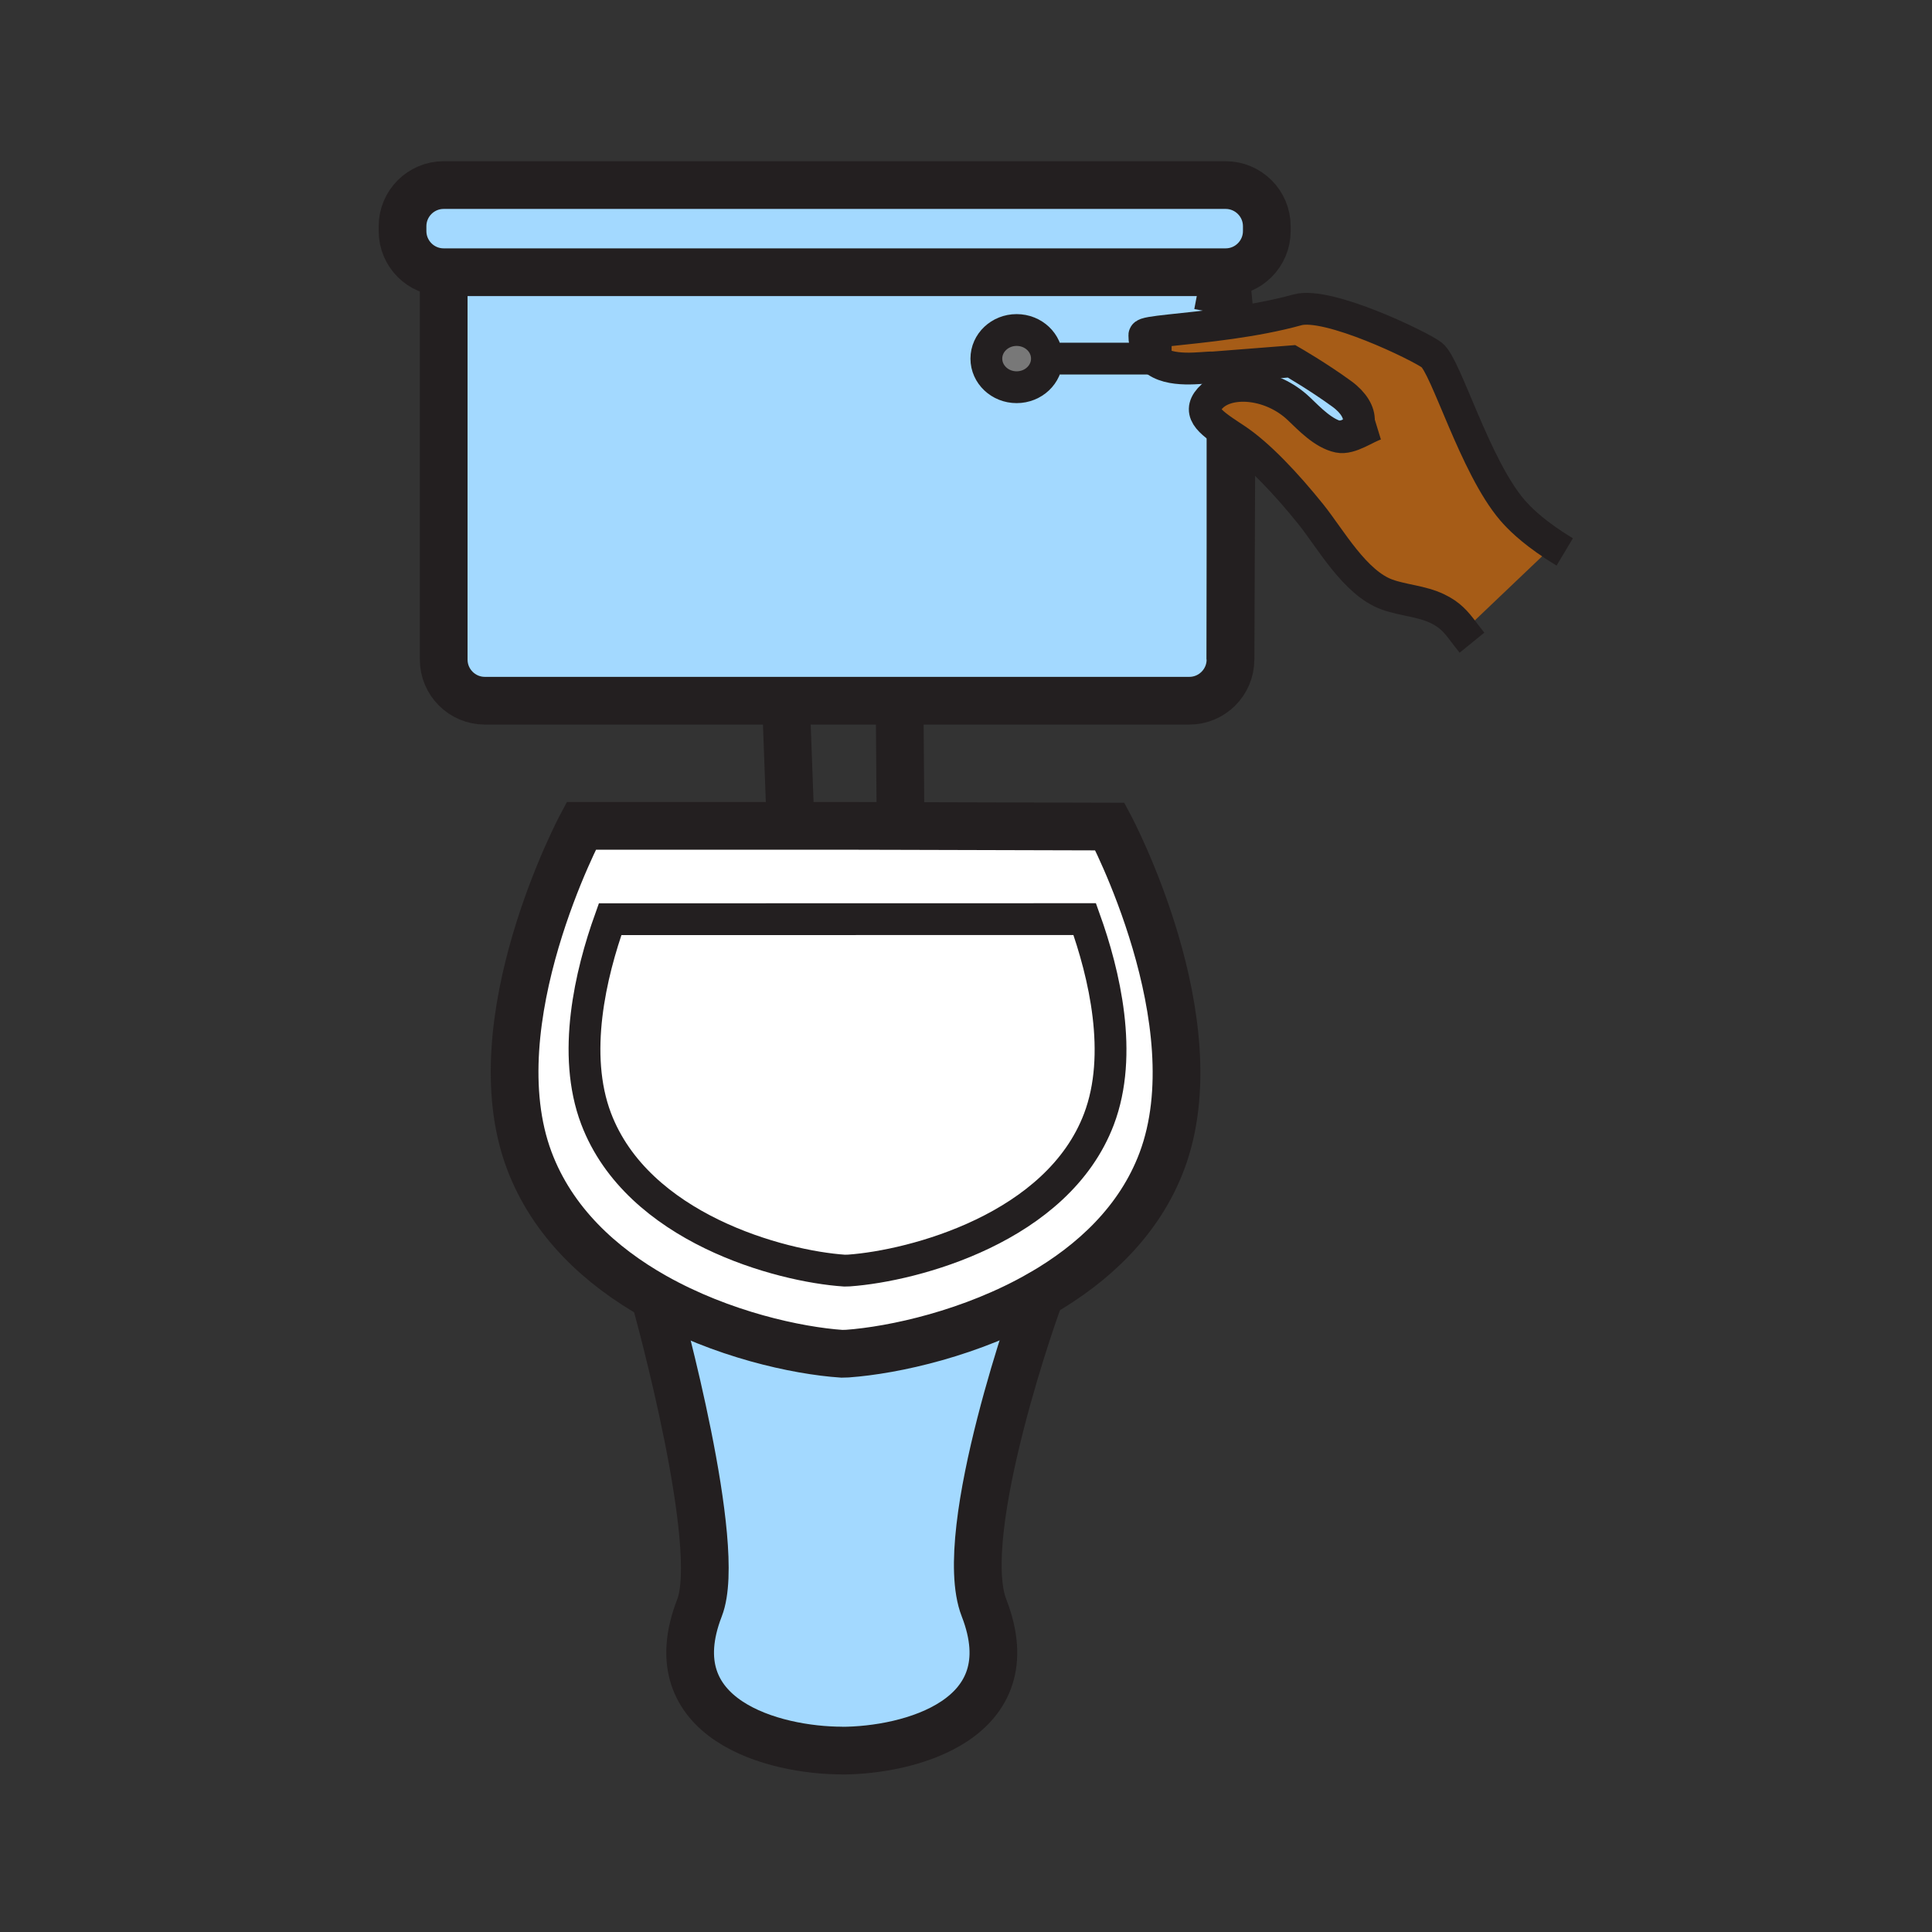 <?xml version="1.0"?><svg xmlns="http://www.w3.org/2000/svg" width="850.394" height="850.394" viewBox="0 0 850.394 850.394" overflow="visible"><rect x="0" y="0" width="850.394" height="850.394" fill="#333333" stroke="none"/><path d="M347.98 363.51h24.01l24.39.06 92.15.25s45.85 86.01 22.899 147.22c-9.88 26.33-30.35 45.24-53.319 58.45h-.01c-30.189 17.359-64.7 24.84-85.09 26.319l-2.47.07c-19.78-1.34-52.92-8.54-82.43-25.17-23.64-13.33-44.94-32.71-55.17-59.979-22.95-61.2 22.9-147.221 22.9-147.221h92.14zm135.73 129.11c10.83-28.561 2.38-63.99-6.26-88.06l-208.9.04c-8.61 24.07-16.95 59.34-6.17 87.78 18.28 48.17 81.05 65 109.35 66.9l1.97-.05c28.54-2.05 91.84-18.72 110.01-66.61z" fill="#fff"></path><path d="M477.45 404.56c8.64 24.07 17.09 59.5 6.26 88.06-18.17 47.89-81.47 64.56-110.01 66.61l-1.97.05c-28.3-1.9-91.07-18.73-109.35-66.9-10.78-28.439-2.44-63.71 6.17-87.78l208.9-.04z" fill="#fff"></path><path d="M458.1 569.5c-.989 1.38-37.919 104.94-24.97 138.24 19.12 49.17-32.78 62.83-62.84 62.83l.44-.04c-30.05 0-81.95-13.66-62.83-62.83 10.52-27.061-17.84-130.01-19.79-136.99 29.51 16.63 62.65 23.83 82.43 25.17l2.47-.07c20.39-1.479 54.9-8.96 85.09-26.319h.011l-.011.009z" fill="#a3d9ff"></path><path d="M534.02 161.74c-4.489-.21-19.25 2.76-26.39-3.89-2.38-2.21-3.91-5.49-3.93-10.32 0-1.63 17.42-2.38 37.91-5.29 9.649-1.37 19.979-3.22 29.489-5.86 13.391-3.71 54.021 15.97 59.12 19.88 6.29 4.86 18.91 48.98 35.45 68.27 2.76 3.21 8.13 8.71 18.3 15.4l-39.899 38c-3.2-4.21-5.79-7.33-11.36-10-7.11-3.41-14.93-3.62-22.2-6.24-14.18-5.11-24.899-24.6-33.59-35.41-10.67-13.25-22.91-26.35-33.229-33.13-.71-.47-1.41-.92-2.08-1.37-9.681-6.39-15.33-10.74-7.94-17.51 8.05-7.37 26.22-5.61 37.99 5.6 4.729 4.5 10.88 11.02 17.6 12.43 11.29-1.23 11.84-11.25 1.44-18.86-10.45-7.64-22.2-14.4-22.2-14.4l-34.481 2.7z" fill="#a65c17" class="aac-skin-fill"></path><path d="M539.47 81.46c10 0 18.13 8.11 18.13 18.12v2.12c0 10.01-8.13 18.12-18.13 18.12H195.3c-10.01 0-18.12-8.11-18.12-18.12v-2.12c0-10.01 8.11-18.12 18.12-18.12h344.17z" fill="#a3d9ff"></path><path d="M507.63 157.85c7.14 6.65 21.9 3.68 26.39 3.89l34.48-2.7s11.75 6.76 22.2 14.4c10.399 7.61 9.85 17.63-1.44 18.86-6.72-1.41-12.87-7.93-17.6-12.43-11.771-11.21-29.94-12.97-37.99-5.6-7.39 6.77-1.74 11.12 7.94 17.51v98.53c0 10-8.12 18.12-18.13 18.12H213.42c-10.01 0-18.12-8.12-18.12-18.12V119.82h344.17l2.141 22.42c-20.49 2.91-37.91 3.66-37.91 5.29.019 4.83 1.549 8.11 3.929 10.32zm-60.15 12.59c7.369 0 13.34-5.64 13.34-12.59 0-6.96-5.971-12.59-13.34-12.59-7.351 0-13.32 5.63-13.32 12.59 0 6.95 5.97 12.59 13.32 12.59z" fill="#a3d9ff"></path><path d="M447.48 145.26c7.369 0 13.34 5.63 13.34 12.59 0 6.95-5.971 12.59-13.34 12.59-7.351 0-13.32-5.64-13.32-12.59 0-6.96 5.97-12.59 13.32-12.59z" fill="#787878"></path><g fill="none" stroke="#231f20"><path stroke-width="21" d="M541.61 191.78v98.53M195.3 119.82c-10.01 0-18.12-8.11-18.12-18.12v-2.12c0-10.01 8.11-18.12 18.12-18.12h344.17c10 0 18.13 8.11 18.13 18.12v2.12c0 10.01-8.13 18.12-18.13 18.12H195.3z"></path><path d="M542 198l-.39 92.31c0 10-8.12 18.12-18.13 18.12H213.42c-10.01 0-18.12-8.12-18.12-18.12V119.82M539.47 119.82l2.14 22.42M539.47 119.82L536 138M348 364l-.02-.49L346 310M396 312l.38 50.72" stroke-width="21"></path><path d="M477.45 404.56c8.64 24.07 17.09 59.5 6.26 88.06-18.17 47.89-81.47 64.56-110.01 66.61l-1.97.05c-28.3-1.9-91.07-18.73-109.35-66.9-10.78-28.439-2.44-63.71 6.17-87.78l208.9-.04z" stroke-width="14"></path><path d="M288.11 570.71c29.51 16.63 62.65 23.83 82.43 25.17l2.47-.07c20.39-1.479 54.9-8.96 85.09-26.319h.011c22.97-13.21 43.439-32.12 53.319-58.45 22.95-61.21-22.899-147.22-22.899-147.22l-92.15-.25-24.39-.06h-116.15s-45.85 86.021-22.9 147.221C243.17 538 264.47 557.38 288.11 570.71z" stroke-width="21"></path><path d="M458 570c.11-.37.15-.54.11-.51l-.011.01c-.989 1.38-37.919 104.94-24.97 138.24 19.12 49.17-32.78 62.83-62.84 62.83l.44-.04c-30.05 0-81.95-13.66-62.83-62.83 10.52-27.061-17.84-130.01-19.79-136.99-.06-.24-.1-.37-.1-.37" stroke-width="21"></path><path d="M460.82 157.85c0 6.95-5.971 12.59-13.34 12.59-7.351 0-13.32-5.64-13.32-12.59 0-6.96 5.97-12.59 13.32-12.59 7.37 0 13.34 5.63 13.34 12.59zM460.82 157.85h54.88M543.69 193.15c-.71-.47-1.41-.92-2.08-1.37-9.681-6.39-15.33-10.74-7.94-17.51 8.05-7.37 26.22-5.61 37.99 5.6 4.729 4.5 10.88 11.02 17.6 12.43 5.12 1.08 11.94-4.14 16.51-5.54M647.91 282.88c-1.47-1.81-2.69-3.45-3.84-4.95-3.2-4.21-5.79-7.33-11.36-10-7.11-3.41-14.93-3.62-22.2-6.24-14.18-5.11-24.899-24.6-33.59-35.41-10.67-13.25-22.91-26.35-33.229-33.13" stroke-width="14"></path><path d="M589.26 192.3c11.29-1.23 11.84-11.25 1.44-18.86-10.45-7.64-22.2-14.4-22.2-14.4l-34.48 2.7c-4.489-.21-19.25 2.76-26.39-3.89-2.38-2.21-3.91-5.49-3.93-10.32 0-1.63 17.42-2.38 37.91-5.29 9.649-1.37 19.979-3.22 29.489-5.86 13.391-3.71 54.021 15.97 59.12 19.88 6.29 4.86 18.91 48.98 35.45 68.27 2.76 3.21 8.13 8.71 18.3 15.4 1.48.98 3.07 1.99 4.771 3.01" stroke-width="14"></path></g><path fill="none" d="M0 0h850.394v850.394H0z"></path></svg>